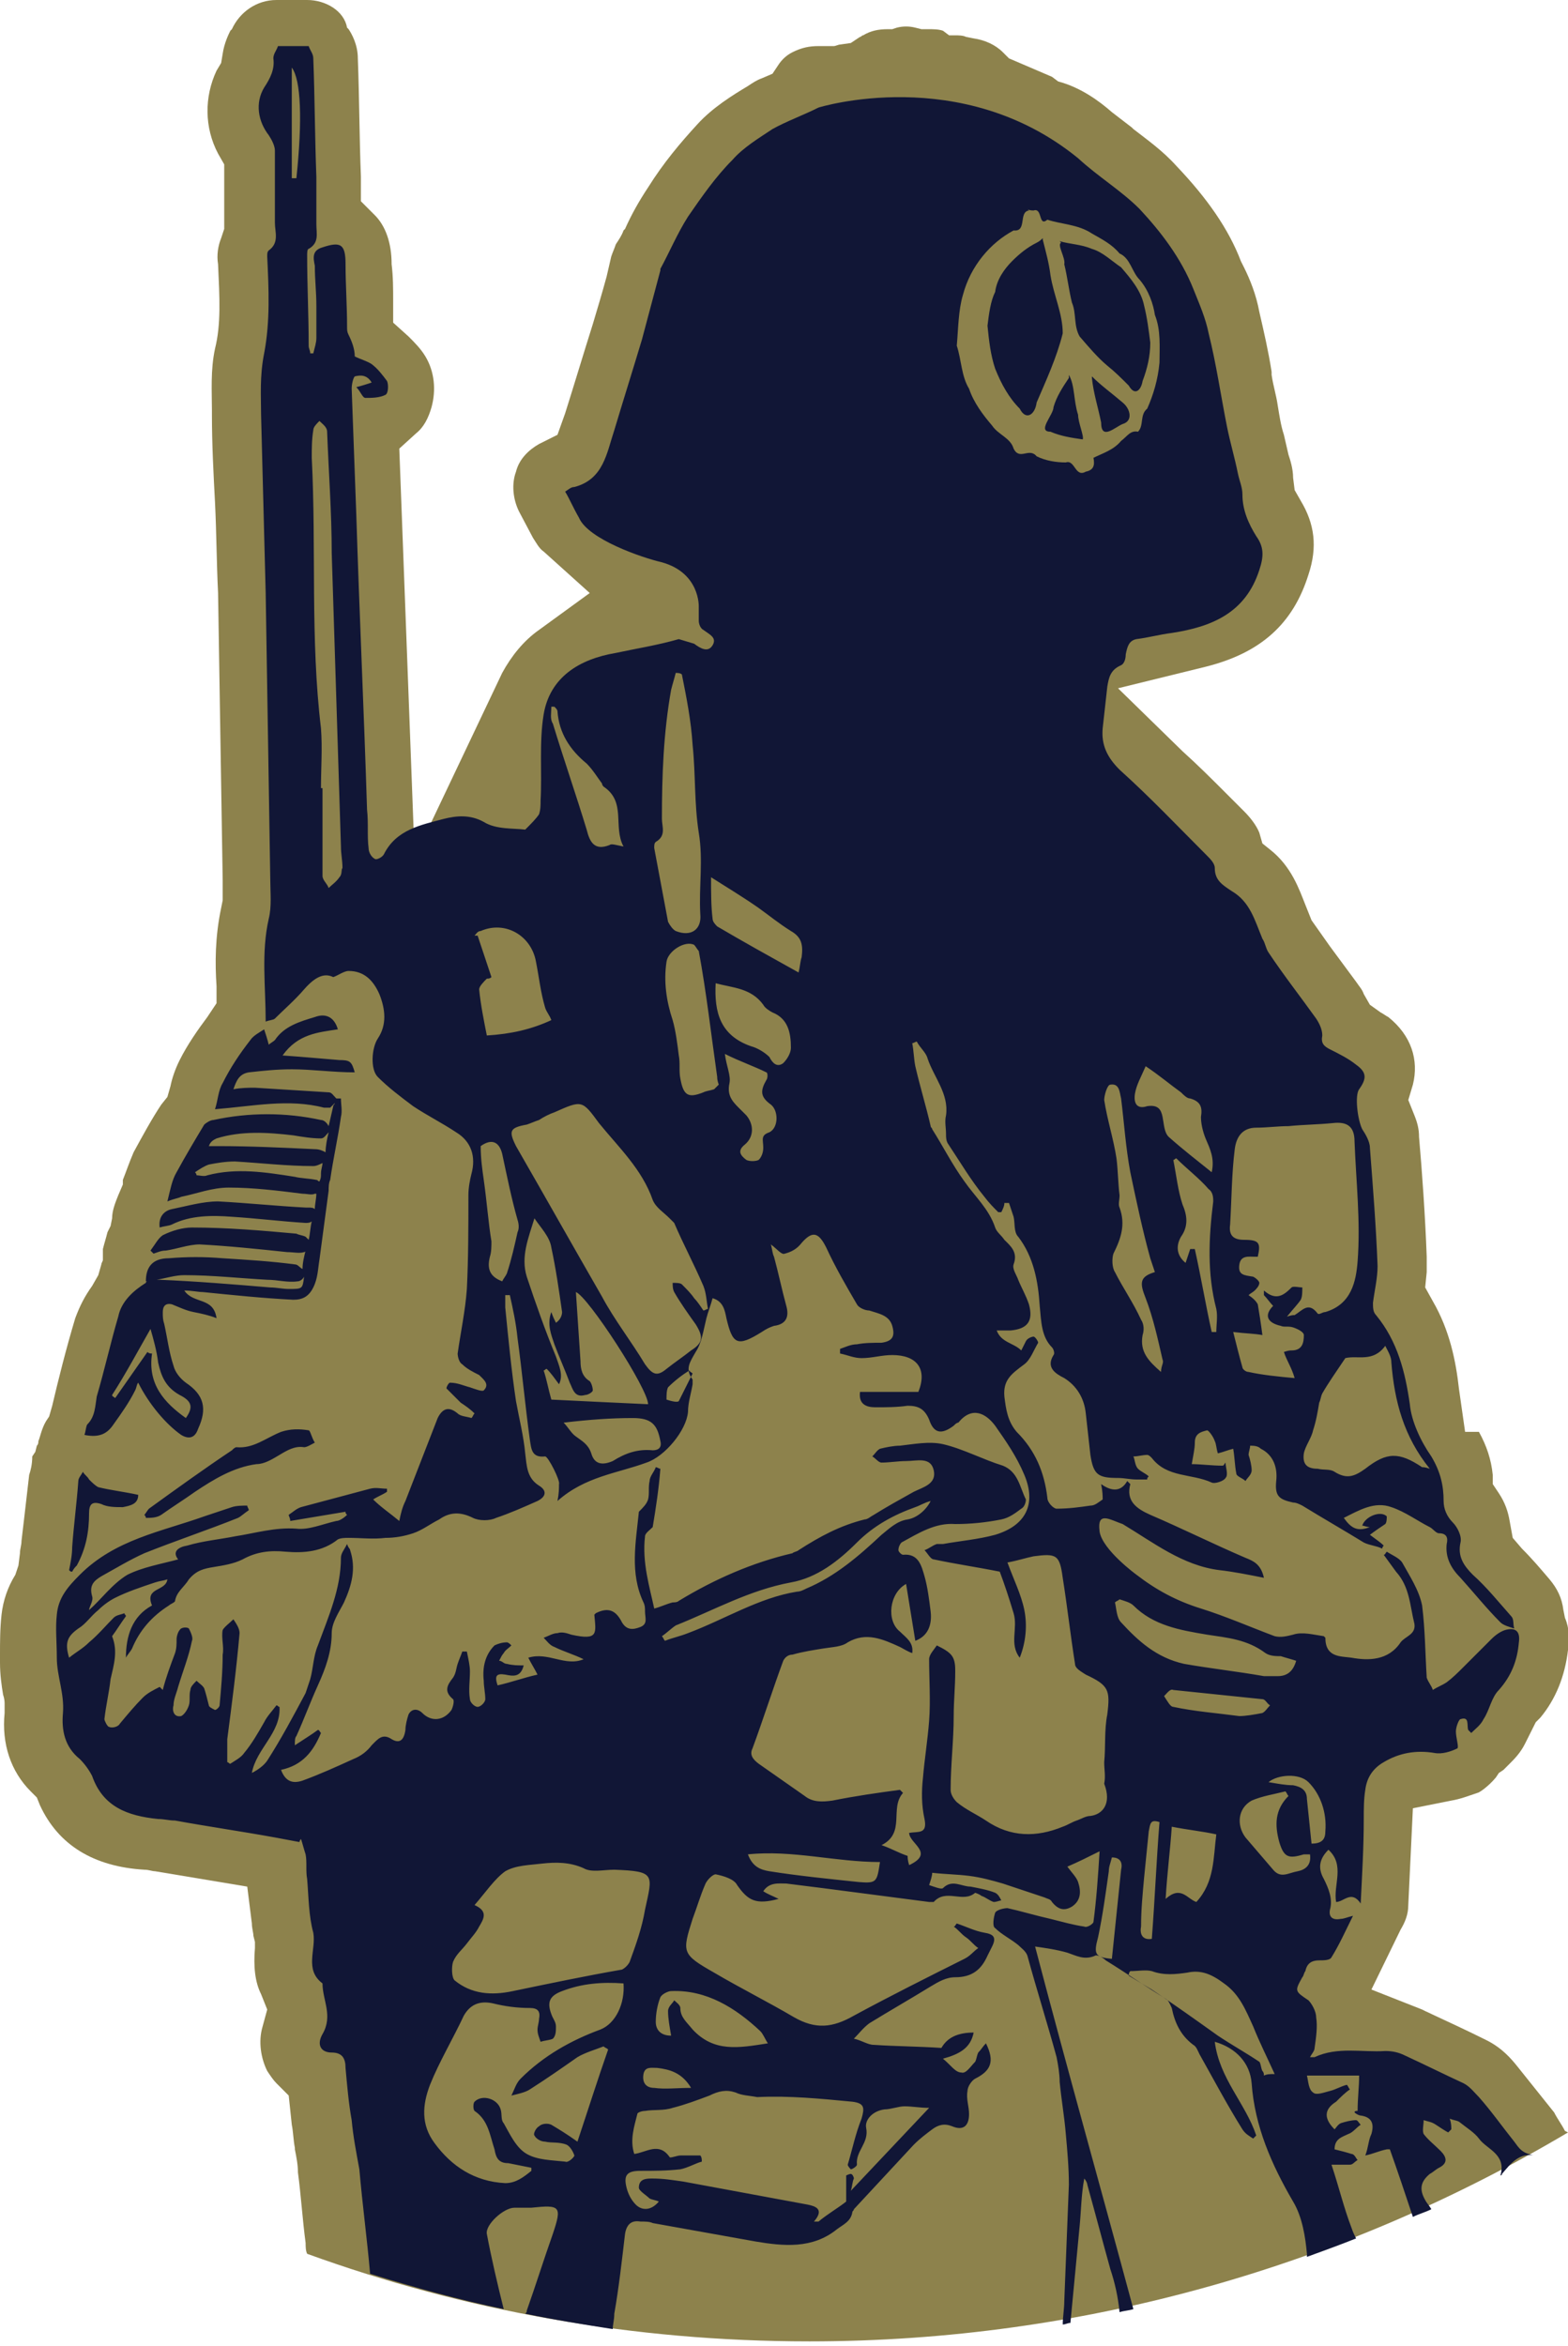 <svg version="1.1" id="图层_1" x="0px" y="0px" width="102.1px" height="152.7px" viewBox="0 0 102.1 152.7" enable-background="new 0 0 102.1 152.7" xml:space="preserve" xmlns="http://www.w3.org/2000/svg" xmlns:xlink="http://www.w3.org/1999/xlink" xmlns:xml="http://www.w3.org/XML/1998/namespace">
  <g>
    <path fill="#8D824C" d="M101.9,138.7c-0.2-0.4-0.5-0.8-0.7-1.2c-0.8-1-1.6-2-2.4-3c-0.4-0.5-1-1.2-2-1.7c-1.2-0.6-2.5-1.2-4-1.9
		l-0.2-0.1l-3.3-1.3l1.9-3.9c0.3-0.5,0.5-1,0.5-1.6l0.3-6.3l2.5-0.5c0.6-0.1,1.1-0.3,1.7-0.5c0.1,0,0.7-0.4,1.2-1l0.2-0.3l0.3-0.2
		c0.1-0.1,0.2-0.2,0.3-0.3l0.1-0.1c0.3-0.3,0.7-0.7,1-1.3c0.2-0.4,0.4-0.8,0.5-1l0.2-0.4l0.3-0.3c1-1.2,1.6-2.7,1.8-4.4
		c0.1-0.7,0.1-1.4-0.2-2.1l-0.1-0.5c-0.1-0.8-0.4-1.4-0.9-2c-0.6-0.7-1.1-1.3-1.8-2l-0.6-0.7L98.3,99c-0.1-0.6-0.3-1.2-0.7-1.8
		l-0.4-0.6V96c-0.1-1-0.4-1.9-0.9-2.8h-0.9L95,90.4c-0.2-1.8-0.6-3.8-1.7-5.7l-0.5-0.9l0.1-1c0-0.4,0-0.7,0-1
		c-0.1-2.7-0.3-5.5-0.5-7.8c0-0.5-0.1-0.9-0.3-1.4l-0.4-1l0.3-1c0.4-1.6-0.1-3.2-1.6-4.4c-0.2-0.1-0.3-0.2-0.5-0.3l-0.7-0.5
		l-0.4-0.7c-0.1-0.3-0.3-0.5-0.5-0.8c-0.6-0.8-1.1-1.5-1.7-2.3l-1.2-1.7l-0.4-1c-0.4-1-0.9-2.5-2.3-3.6l-0.5-0.4L82,54.2
		c-0.2-0.5-0.6-1-1-1.4l-1.2-1.2c-0.9-0.9-1.8-1.8-2.8-2.7l-4.2-4.1l5.7-1.4c3.6-0.9,5.7-2.8,6.7-6c0.6-1.8,0.4-3.3-0.5-4.8
		l-0.4-0.7l-0.1-0.8c0-0.6-0.2-1.2-0.3-1.5l-0.3-1.3c-0.2-0.6-0.3-1.3-0.4-1.9c-0.1-0.7-0.3-1.3-0.4-2v-0.2
		c-0.2-1.3-0.5-2.6-0.8-3.9c-0.2-1.1-0.6-2.1-1-2.9L80.8,17c-0.8-2.1-2.2-4.1-4.2-6.2c-0.9-1-1.9-1.7-2.8-2.4l-0.1-0.1
		c-0.4-0.3-0.9-0.7-1.3-1c-0.8-0.7-2-1.6-3.5-2L68.5,5l-2.8-1.2l-0.4-0.4c-0.5-0.5-1.2-0.8-1.9-0.9l-0.5-0.1
		c-0.2-0.1-0.5-0.1-0.7-0.1h-0.4L61.4,2c-0.3-0.1-0.6-0.1-1-0.1H60l-0.4-0.1c-0.4-0.1-0.8-0.1-1.2,0l-0.3,0.1h-0.3
		c-0.6,0-1.1,0.1-1.6,0.4c-0.1,0-0.1,0.1-0.2,0.1l-0.6,0.4l-0.7,0.1c-0.1,0-0.3,0.1-0.4,0.1h-0.5h-0.5c-0.6,0-1.1,0.1-1.7,0.4
		c-0.4,0.2-0.7,0.5-0.9,0.8l-0.4,0.6l-0.7,0.3c-0.3,0.1-0.6,0.3-0.9,0.5c-1,0.6-2.3,1.4-3.3,2.5c-1.1,1.2-2.2,2.5-3.2,4.1
		c-0.6,0.9-1.1,1.8-1.5,2.7L40.6,15c-0.1,0.3-0.3,0.6-0.5,0.9c-0.1,0.3-0.2,0.5-0.3,0.8L39.5,18c-0.3,1.1-0.6,2.1-0.9,3.1
		C38,23,37.4,25,36.8,26.9l-0.5,1.4l-1.2,0.6c-0.7,0.4-1.3,1-1.5,1.8c-0.3,0.8-0.2,1.8,0.2,2.6l0.9,1.7c0.2,0.3,0.4,0.7,0.7,0.9
		l3,2.7L35.1,41c-1,0.7-1.8,1.7-2.4,2.8l-5.7,12l-1-26.6l1.1-1c0.5-0.4,0.8-1,1-1.7c0.3-1.1,0.2-2.3-0.4-3.3
		c-0.3-0.5-0.7-0.9-1.1-1.3l-1-0.9v-1.4c0-0.8,0-1.6-0.1-2.4c0-1.4-0.4-2.5-1.1-3.2l-0.9-0.9v-1.6c-0.1-2.5-0.1-5.1-0.2-7.7
		c0-0.9-0.4-1.6-0.6-1.9l-0.1-0.1C22.4,0.7,21.2,0,20,0h-2c-1.3,0-2.4,0.8-2.9,1.9L15,2c-0.1,0.2-0.4,0.8-0.5,1.5l-0.1,0.6l-0.3,0.5
		c-0.8,1.7-0.8,3.7,0.1,5.4l0.4,0.7v0.8c0,0.5,0,1.1,0,1.6v1.8l-0.2,0.6c-0.2,0.5-0.3,1.1-0.2,1.7c0.1,2.2,0.2,3.9-0.2,5.5
		c-0.3,1.4-0.2,2.8-0.2,4V27c0,1.9,0.1,3.8,0.2,5.7c0.1,2,0.1,3.9,0.2,5.9c0.1,6.2,0.2,12.5,0.3,18.7v0.5c0,0.3,0,0.5,0,0.8
		l-0.1,0.5C14,61,14,62.7,14.1,64.2v1.1l-0.6,0.9C12.9,67,12.2,68,11.7,69c-0.3,0.6-0.5,1.2-0.6,1.7l-0.2,0.7l-0.4,0.5
		c-0.6,0.9-1.2,2-1.8,3.1c-0.3,0.7-0.5,1.3-0.7,1.8c0,0.1,0,0.2,0,0.3l-0.3,0.7c-0.2,0.5-0.4,1-0.4,1.5l-0.1,0.5L7,80.2
		c-0.1,0.4-0.2,0.7-0.3,1.1v0.4V82c0,0.1-0.1,0.2-0.1,0.3L6.4,83L6,83.7c-0.5,0.7-0.8,1.3-1.1,2.1c-0.6,2-1.1,4-1.5,5.7l-0.2,0.7
		L3,92.5c-0.3,0.5-0.4,1.1-0.5,1.3c0,0.1,0,0.2-0.1,0.3l-0.1,0.4l-0.2,0.3c0,0.5-0.1,0.9-0.2,1.2c-0.1,0.9-0.2,1.7-0.3,2.6l-0.2,1.7
		c0,0.3-0.1,0.5-0.1,0.8l-0.1,0.8L1,102.5c-0.5,0.8-0.8,1.7-0.9,2.6S0,106.9,0,107.7v0.5c0,0.8,0.1,1.5,0.2,2.1
		c0.1,0.3,0.1,0.5,0.1,0.6v0.3v0.3c-0.2,2,0.4,3.8,1.7,5.1l0.4,0.4l0.2,0.5c1.2,2.6,3.5,4,6.8,4.2c0.3,0,0.5,0.1,0.7,0.1l6,1
		l0.3,2.4c0,0.3,0.1,0.6,0.1,0.8l0.1,0.4v0.4c-0.1,1.2,0,2.2,0.4,3l0.4,1l-0.3,1.1c-0.3,1-0.1,2.1,0.3,2.9c0.2,0.3,0.4,0.6,0.6,0.8
		l0.8,0.8l0.2,1.9c0.1,0.5,0.1,1,0.2,1.5v0.1c0.1,0.5,0.2,1,0.2,1.5c0.2,1.5,0.3,3.1,0.5,4.6c0,0.2,0,0.5,0.1,0.7
		c10.2,3.7,21.2,5.7,32.7,5.7c18,0,34.9-5,49.4-13.6l0,0L101.9,138.7z" class="color c1"/>
  </g>
  <path fill="#111636" d="M98.6,139.4c-0.8-1-1.5-2-2.3-2.9c-0.3-0.3-0.6-0.7-1-0.9c-1.3-0.6-2.5-1.2-3.8-1.8
	c-0.4-0.2-0.8-0.3-1.3-0.3c-1.5,0.1-3.1-0.3-4.6,0.4c-0.1,0-0.2,0-0.3,0c0.1-0.2,0.3-0.4,0.3-0.6c0.1-0.7,0.2-1.4,0.1-2
	c0-0.4-0.3-0.9-0.5-1.1c-0.9-0.6-0.9-0.6-0.4-1.5c0.1-0.1,0.1-0.3,0.2-0.4c0.1-0.5,0.4-0.7,0.9-0.7c0.3,0,0.7,0,0.8-0.2
	c0.5-0.8,0.9-1.7,1.4-2.7c-0.4,0.1-0.6,0.2-0.8,0.2c-0.5,0.1-0.8-0.1-0.7-0.6c0.2-0.7-0.1-1.4-0.4-2c-0.4-0.7-0.3-1.3,0.3-1.9
	c1.1,1,0.3,2.3,0.5,3.4c0.5,0,1-0.8,1.6,0.1c0.1-2,0.2-3.7,0.2-5.5c0-0.6,0-1.3,0.1-1.9c0.1-0.8,0.5-1.4,1.2-1.8
	c1-0.6,2.1-0.8,3.3-0.6c0.5,0.1,1.1-0.1,1.5-0.3c0.1-0.1-0.1-0.7-0.1-1.1c0-0.3,0.2-0.8,0.3-0.8c0.6-0.2,0.4,0.4,0.5,0.7
	c0,0,0.1,0.1,0.2,0.2c0.3-0.3,0.6-0.5,0.8-0.9c0.4-0.6,0.5-1.4,1-1.9c0.8-0.9,1.2-1.9,1.3-3.1c0.1-0.7-0.2-1-0.9-0.8
	c-0.3,0.1-0.6,0.3-0.9,0.6c-0.6,0.6-1.2,1.2-1.8,1.8c-0.4,0.4-0.7,0.7-1.1,1c-0.3,0.2-0.6,0.3-0.9,0.5c-0.1-0.3-0.3-0.5-0.4-0.8
	c-0.1-1.6-0.1-3.1-0.3-4.7c-0.2-1-0.8-1.9-1.3-2.8c-0.2-0.3-0.7-0.5-1-0.7c-0.1,0.1-0.1,0.2-0.2,0.2c0.3,0.4,0.5,0.7,0.8,1.1
	c0.9,1,0.9,2.2,1.2,3.4c0.1,0.7-0.6,0.8-0.9,1.2c-0.8,1.2-2.1,1.2-3.2,1c-0.7-0.1-1.7,0-1.7-1.3l-0.1-0.1c-0.7-0.1-1.4-0.3-2-0.1
	c-0.4,0.1-0.8,0.2-1.2,0.1c-1.6-0.6-3.2-1.3-4.8-1.8c-1.6-0.5-2.9-1.2-4.2-2.2c0,0-2.2-1.6-2.4-2.8c-0.1-0.8,0.1-1,0.7-0.8
	c0.3,0.1,0.5,0.2,0.8,0.3c2,1.2,3.9,2.7,6.3,3c0.9,0.1,1.9,0.3,2.9,0.5c-0.2-0.9-0.7-1.1-1.2-1.3c-2.1-0.9-4.1-1.9-6.2-2.8
	c-0.9-0.4-1.6-0.9-1.3-2c0,0-0.1-0.1-0.2-0.2c-0.4,0.7-1,0.7-1.7,0.2c0.1,0.5,0.1,0.8,0.1,1C71.5,97.8,71.3,98,71,98
	c-0.7,0.1-1.4,0.2-2.2,0.2c-0.2,0-0.6-0.4-0.6-0.7c-0.2-1.7-0.8-3.1-2-4.3c-0.6-0.7-0.7-1.5-0.8-2.3c-0.1-1.1,0.5-1.5,1.3-2.1
	c0.4-0.3,0.6-0.9,0.9-1.4c0-0.1-0.2-0.4-0.3-0.4c-0.1,0-0.4,0.1-0.5,0.3c-0.1,0.2-0.2,0.4-0.3,0.6c-0.5-0.5-1.3-0.5-1.6-1.3
	c0.4,0,0.6,0,0.9,0c1.1-0.1,1.5-0.6,1.2-1.7c-0.2-0.6-0.5-1.1-0.7-1.6c-0.1-0.3-0.4-0.7-0.3-1c0.3-0.8-0.2-1.2-0.6-1.6
	c-0.2-0.3-0.5-0.5-0.6-0.8c-0.4-1.2-1.3-2-2-3c-0.8-1.1-1.4-2.3-2.1-3.4c0-0.1-0.1-0.1-0.1-0.2c-0.3-1.3-0.7-2.6-1-3.9
	c-0.1-0.5-0.1-1-0.2-1.5c0.1,0,0.2-0.1,0.3-0.1c0.2,0.4,0.6,0.7,0.7,1.1c0.4,1.2,1.4,2.3,1.2,3.7c-0.1,0.4,0,0.8,0,1.2
	c0,0.2,0,0.4,0.1,0.6c0.8,1.2,1.5,2.4,2.4,3.5c0.3,0.4,0.6,0.7,0.9,1c0,0,0.1,0,0.2,0c0.1-0.2,0.2-0.4,0.2-0.6c0.1,0,0.2,0,0.3,0
	c0.1,0.3,0.2,0.6,0.3,0.9c0.1,0.4,0,1,0.3,1.3c1,1.3,1.3,2.9,1.4,4.5c0.1,1,0.1,2,0.8,2.7c0.1,0.1,0.2,0.4,0.1,0.5
	c-0.5,0.8,0.1,1.2,0.7,1.5c0.8,0.5,1.3,1.3,1.4,2.3c0.1,0.9,0.2,1.8,0.3,2.7c0.2,1.3,0.5,1.5,1.8,1.5c0.4,0,0.8,0.1,1.2,0.1
	c0.2,0,0.5,0,0.7,0c0-0.1,0-0.1,0.1-0.2c-0.2-0.2-0.5-0.3-0.7-0.5s-0.2-0.6-0.3-0.8c0.3,0,0.6-0.1,0.9-0.1c0.1,0,0.2,0.1,0.3,0.2
	c1,1.3,2.6,1,3.9,1.6c0.2,0.1,0.8-0.1,0.9-0.3c0.2-0.2,0-0.7,0-1c-0.1,0.1-0.1,0.2-0.2,0.2c-0.7,0-1.4-0.1-2-0.1
	c0.1-0.6,0.2-1,0.2-1.4c0-0.6,0.4-0.7,0.8-0.8c0.1,0,0.4,0.4,0.5,0.7c0.1,0.2,0.1,0.5,0.2,0.8c0.4-0.1,0.6-0.2,1-0.3
	c0.1,0.6,0.1,1.1,0.2,1.6c0,0.2,0.4,0.3,0.6,0.5c0.1-0.2,0.4-0.4,0.4-0.7c0-0.3-0.1-0.7-0.2-1c0-0.2,0.1-0.4,0.1-0.6
	c0.2,0,0.5,0,0.7,0.2c0.8,0.4,1.1,1.2,1,2.1c-0.1,1,0.2,1.2,1.1,1.4c0.2,0,0.4,0.1,0.6,0.2c1.3,0.8,2.7,1.6,4,2.4
	c0.4,0.2,0.8,0.2,1.2,0.4c0-0.1,0.1-0.2,0.1-0.2c-0.2-0.2-0.5-0.4-0.9-0.7c0.4-0.3,0.7-0.5,1-0.7c0.1-0.1,0.1-0.4,0.1-0.5
	c-0.4-0.4-1.4,0-1.6,0.6c0.1,0,0.3,0.1,0.5,0.1c-0.8,0.3-1.2,0.1-1.7-0.6c1-0.5,2-1.1,3.1-0.7c0.9,0.3,1.7,0.9,2.5,1.3
	c0.2,0.1,0.4,0.4,0.6,0.4c0.5,0,0.6,0.3,0.5,0.7c-0.1,0.9,0.3,1.6,0.9,2.2c0.9,1,1.7,2,2.6,2.9c0.2,0.2,0.6,0.3,0.9,0.4
	c-0.1-0.3,0-0.6-0.2-0.8c-0.8-0.9-1.6-1.9-2.5-2.7c-0.6-0.6-1-1.2-0.8-2.1c0.1-0.4-0.2-1-0.5-1.3c-0.4-0.4-0.6-0.9-0.6-1.4
	c0-1-0.2-1.9-0.8-2.9c-0.7-1-1.3-2.3-1.4-3.4c-0.3-2.1-0.8-4.1-2.2-5.8c-0.2-0.2-0.2-0.5-0.2-0.8c0.1-0.8,0.3-1.6,0.3-2.4
	c-0.1-2.6-0.3-5.1-0.5-7.7c0-0.4-0.3-0.9-0.5-1.2c-0.3-0.6-0.5-2.2-0.2-2.6c0.5-0.7,0.5-1.1-0.2-1.6c-0.5-0.4-1.1-0.7-1.7-1
	c-0.4-0.2-0.6-0.4-0.5-0.9c0-0.4-0.2-0.8-0.4-1.1c-1-1.4-2.1-2.8-3.1-4.3c-0.2-0.3-0.2-0.6-0.4-0.9c-0.5-1.2-0.8-2.4-2-3.1
	c-0.6-0.4-1.1-0.7-1.1-1.5c0-0.3-0.3-0.6-0.5-0.8c-1.9-1.9-3.7-3.8-5.7-5.6c-0.8-0.8-1.2-1.6-1.1-2.7c0.1-0.9,0.2-1.8,0.3-2.7
	c0.1-0.6,0.2-1.1,0.9-1.4c0.2-0.1,0.3-0.4,0.3-0.7c0.1-0.5,0.2-0.9,0.7-1c0.8-0.1,1.5-0.3,2.3-0.4c2.6-0.4,4.8-1.3,5.7-4.1
	c0.3-0.9,0.3-1.5-0.2-2.2c-0.5-0.8-0.9-1.7-0.9-2.7c0-0.5-0.2-0.9-0.3-1.4c-0.2-1-0.5-2-0.7-3c-0.4-2-0.7-4.1-1.2-6.1
	c-0.2-1-0.6-1.9-1-2.9c-0.8-2-2.1-3.7-3.5-5.2c-1.2-1.2-2.7-2.1-4-3.3C62.6,4.1,53.3,7,53.3,7c-1,0.5-2.1,0.9-3,1.4
	c-0.9,0.6-1.9,1.2-2.6,2c-1.1,1.1-2,2.4-2.9,3.7c-0.7,1.1-1.2,2.3-1.8,3.4v0.1c-0.4,1.5-0.8,3-1.2,4.5c-0.6,2-1.2,3.9-1.8,5.9
	c-0.5,1.5-0.7,3.2-2.6,3.7c-0.2,0-0.3,0.1-0.6,0.3c0.3,0.5,0.5,1,0.9,1.7c0.6,1.4,4.1,2.6,5.4,2.9c2.5,0.7,2.4,2.9,2.4,2.9
	c0,0.3,0,0.6,0,0.9c0,0.2,0.1,0.5,0.3,0.6c0.4,0.3,0.9,0.5,0.6,1c-0.3,0.5-0.8,0.2-1.2-0.1l-1-0.3c-1.4,0.4-2.7,0.6-4.1,0.9
	c-2.4,0.4-4.3,1.6-4.7,4c-0.3,1.8-0.1,3.8-0.2,5.6c0,0.3,0,0.6-0.1,0.9c-0.2,0.3-0.5,0.6-0.9,1c-0.8-0.1-1.9,0-2.7-0.5
	c-0.9-0.5-1.8-0.4-2.6-0.2c-1.5,0.4-3.1,0.7-3.9,2.3c-0.1,0.2-0.5,0.4-0.6,0.3c-0.2-0.1-0.4-0.4-0.4-0.7c-0.1-0.8,0-1.6-0.1-2.5
	c-0.2-6.4-0.5-12.8-0.7-19.2c-0.1-2.7-0.2-5.5-0.3-8.2c0-0.3,0.1-0.7,0.2-0.8c0.4-0.1,0.8-0.1,1.1,0.4c-0.3,0.1-0.6,0.2-1,0.3
	c0.3,0.3,0.4,0.7,0.6,0.7c0.4,0,0.9,0,1.3-0.2c0.2-0.1,0.2-0.7,0.1-0.9c-0.3-0.4-0.6-0.8-1-1.1c-0.3-0.2-0.7-0.3-1.1-0.5
	c0-0.5-0.2-1-0.4-1.4c-0.1-0.2-0.1-0.3-0.1-0.5c0-1.4-0.1-2.8-0.1-4.1s-0.3-1.5-1.5-1.1c-0.7,0.2-0.6,0.7-0.5,1.2
	c0,0.9,0.1,1.7,0.1,2.6c0,0.7,0,1.4,0,2.1c0,0.3-0.1,0.6-0.2,1c-0.1,0-0.2,0-0.2,0c0-0.2-0.1-0.3-0.1-0.5c0-2-0.1-3.9-0.1-5.9
	c0-0.1,0-0.4,0.1-0.4c0.7-0.4,0.5-1,0.5-1.6c0-1,0-2.1,0-3.1c-0.1-2.6-0.1-5.1-0.2-7.7c0-0.3-0.2-0.5-0.3-0.8c-0.7,0-1.3,0-2,0
	c-0.1,0.3-0.3,0.5-0.3,0.8c0.1,0.7-0.2,1.3-0.6,1.9c-0.6,1-0.4,2.2,0.3,3.1c0.2,0.3,0.4,0.7,0.4,1c0,1.6,0,3.1,0,4.7
	c0,0.6,0.3,1.3-0.4,1.8c-0.1,0.1-0.1,0.2-0.1,0.4c0.1,2.1,0.2,4.2-0.2,6.3c-0.3,1.5-0.2,2.8-0.2,4c0.1,3.9,0.2,7.7,0.3,11.6
	c0.1,6.2,0.2,12.5,0.3,18.7c0,0.8,0.1,1.7-0.1,2.5c-0.5,2.2-0.2,4.4-0.2,6.7c0.2-0.1,0.5-0.1,0.6-0.2c0.6-0.6,1.3-1.2,1.9-1.9
	c0.7-0.8,1.3-1.1,1.9-0.8c0.3-0.1,0.7-0.4,1-0.4c1,0,1.6,0.6,2,1.5c0.4,1,0.5,2-0.1,2.9c-0.4,0.6-0.5,2,0,2.5
	c0.7,0.7,1.5,1.3,2.3,1.9c0.9,0.6,1.9,1.1,2.8,1.7c1,0.6,1.3,1.6,1,2.7c-0.1,0.4-0.2,0.9-0.2,1.4c0,2,0,4.1-0.1,6.1
	c-0.1,1.4-0.4,2.8-0.6,4.2c0,0.2,0.1,0.6,0.3,0.7c0.3,0.3,0.7,0.5,1.1,0.7c0.3,0.3,0.7,0.6,0.3,1c-0.1,0.1-0.6-0.1-0.9-0.2
	c-0.4-0.1-0.8-0.3-1.3-0.3c-0.1,0-0.3,0.4-0.2,0.4c0.3,0.3,0.6,0.6,0.9,0.9c0.3,0.2,0.6,0.4,0.9,0.7c-0.1,0.1-0.1,0.2-0.2,0.3
	c-0.3-0.1-0.7-0.1-0.9-0.3c-0.6-0.5-1-0.3-1.3,0.3c-0.7,1.8-1.4,3.6-2.1,5.4c-0.2,0.4-0.3,0.8-0.4,1.3c-0.6-0.5-1.2-0.9-1.7-1.4
	c0.3-0.2,0.6-0.3,0.9-0.5c0-0.1,0-0.2,0-0.2c-0.4,0-0.7-0.1-1.1,0c-1.5,0.4-3,0.8-4.5,1.2c-0.3,0.1-0.5,0.3-0.8,0.5
	c0,0.1,0.1,0.2,0.1,0.4c1.2-0.2,2.4-0.4,3.6-0.6c0,0.1,0,0.1,0.1,0.2c-0.2,0.2-0.5,0.4-0.7,0.4c-0.9,0.2-1.8,0.6-2.6,0.5
	c-1.4-0.1-2.7,0.3-4,0.5c-1,0.2-2.1,0.3-3.1,0.6c-0.6,0.1-1,0.4-0.6,0.9c-1.1,0.3-2.3,0.5-3.3,1c-1,0.6-1.7,1.6-2.5,2.3
	c0-0.2,0.3-0.6,0.2-0.9c-0.2-0.7,0.1-1,0.6-1.3c0.9-0.5,1.9-1.1,2.8-1.5c2-0.8,4.1-1.5,6.1-2.3c0.2-0.1,0.4-0.3,0.7-0.5
	c0-0.1-0.1-0.2-0.1-0.3c-0.3,0-0.7,0-1,0.1c-0.6,0.2-1.2,0.4-1.8,0.6c-2.8,1-5.8,1.5-8.1,3.8c-0.8,0.8-1.4,1.5-1.5,2.6
	c-0.1,0.9,0,1.8,0,2.8c0,1.2,0.5,2.3,0.4,3.6c-0.1,1.1,0.1,2.2,1.1,3c0.3,0.3,0.6,0.7,0.8,1.1c0.7,2,2.3,2.6,4.3,2.8
	c0.4,0,0.7,0.1,1.1,0.1c2.2,0.4,4.3,0.7,6.5,1.1c0.5,0.1,1.1,0.2,1.6,0.3c0-0.1,0.1-0.2,0.1-0.2c0.1,0.3,0.2,0.7,0.3,1
	c0.1,0.5,0,1.1,0.1,1.6c0.1,1.2,0.1,2.4,0.4,3.5c0.2,1.1-0.6,2.4,0.6,3.3c0,1.1,0.7,2.1,0,3.3c-0.4,0.7-0.1,1.2,0.6,1.2
	s0.9,0.4,0.9,1c0.1,1.1,0.2,2.3,0.4,3.4c0.1,1.1,0.3,2.1,0.5,3.2c0.2,2.3,0.5,4.5,0.7,6.8c2.9,0.9,5.8,1.7,8.7,2.3
	c-0.4-1.6-0.8-3.3-1.1-4.9c-0.1-0.6,1.1-1.7,1.8-1.7c0.4,0,0.7,0,1.1,0c1.9-0.2,2-0.1,1.4,1.7c-0.6,1.7-1.1,3.3-1.7,5
	c0,0.1,0,0.1-0.1,0.2c1.9,0.4,3.8,0.7,5.7,1c0-0.3,0.1-0.6,0.1-1c0.3-1.7,0.5-3.5,0.7-5.2c0.1-0.6,0.4-0.9,1-0.8
	c0.3,0,0.6,0,0.8,0.1c2.2,0.4,4.5,0.8,6.7,1.2c1.8,0.3,3.7,0.5,5.3-0.8c0.4-0.3,0.9-0.5,1-1.1c0-0.1,0.1-0.1,0.1-0.2
	c1.3-1.4,2.6-2.8,3.9-4.2c0.4-0.4,0.8-0.7,1.2-1s0.8-0.4,1.3-0.2c0.7,0.3,1.1,0,1.1-0.8c0-0.5-0.2-1-0.1-1.5c0-0.3,0.3-0.7,0.5-0.8
	c1-0.5,1.3-1.1,0.7-2.3c-0.2,0.2-0.3,0.4-0.5,0.6c-0.1,0.2-0.1,0.4-0.2,0.6c-0.3,0.3-0.6,0.8-0.9,0.7c-0.4,0-0.7-0.5-1.2-0.9
	c1.1-0.3,1.8-0.7,2-1.7c-1,0-1.7,0.3-2.1,1c-1.5-0.1-2.9-0.1-4.4-0.2c-0.4,0-0.8-0.3-1.3-0.4c0.3-0.3,0.6-0.7,1-1
	c1.3-0.8,2.7-1.6,4-2.4c0.5-0.3,1-0.6,1.6-0.6c1.1,0,1.7-0.5,2.1-1.4c0.1-0.2,0.2-0.4,0.3-0.6c0.3-0.6,0.1-0.8-0.5-0.9
	s-1.2-0.4-1.8-0.6c-0.1,0.1-0.1,0.2-0.2,0.2c0.3,0.2,0.5,0.5,0.8,0.7s0.5,0.5,0.8,0.7c-0.3,0.2-0.5,0.5-0.9,0.7
	c-2.4,1.2-4.8,2.4-7.2,3.7c-1.4,0.8-2.5,0.9-3.9,0.1c-1.7-1-3.5-1.9-5.2-2.9c-2.1-1.2-2.1-1.3-1.4-3.5c0.3-0.8,0.5-1.5,0.8-2.2
	c0.1-0.3,0.5-0.7,0.7-0.7c0.5,0.1,1.2,0.3,1.4,0.7c0.7,1,1.2,1.3,2.7,0.9c-0.4-0.2-0.7-0.3-1-0.5c0.4-0.6,1-0.5,1.5-0.5
	c1.6,0.2,3.2,0.4,4.7,0.6s3.1,0.4,4.6,0.6c0.1,0,0.3,0,0.3,0c0.8-0.9,1.9,0.1,2.7-0.6c0,0,0.3,0.1,0.4,0.2c0.3,0.1,0.5,0.3,0.8,0.4
	c0.2,0,0.4-0.1,0.5-0.1c-0.1-0.2-0.2-0.4-0.4-0.5c-0.5-0.2-1.1-0.3-1.6-0.4c-0.6,0-1.2-0.5-1.8,0.1c-0.1,0.1-0.6-0.1-0.9-0.2
	c0.1-0.3,0.2-0.6,0.2-0.8c0.9,0.1,1.6,0.1,2.4,0.2c0.8,0.1,1.5,0.3,2.2,0.5c0.9,0.3,1.8,0.6,2.7,0.9c0.2,0.1,0.4,0.1,0.5,0.3
	c0.4,0.5,0.8,0.6,1.3,0.3c0.6-0.4,0.6-1,0.4-1.6c-0.1-0.3-0.4-0.6-0.7-1c0.7-0.3,1.3-0.6,2.1-1c-0.1,1.6-0.2,3.1-0.4,4.6
	c0,0.1-0.4,0.4-0.6,0.3c-0.7-0.1-1.4-0.3-2.2-0.5c-0.9-0.2-1.9-0.5-2.8-0.7c-0.2,0-0.7,0.1-0.8,0.3c-0.1,0.3-0.2,0.9,0,1
	c0.4,0.4,1,0.7,1.5,1.1c0.2,0.2,0.5,0.4,0.6,0.7c0.6,2.2,1.3,4.4,1.9,6.6c0.1,0.5,0.2,1.1,0.2,1.6c0.1,1.1,0.3,2.2,0.4,3.4
	c0.1,1.1,0.2,2.2,0.2,3.3c-0.1,2.5-0.2,5.1-0.3,7.6c0,0.5-0.1,1-0.1,1.5c0.2,0,0.3-0.1,0.5-0.1c0.2-2.1,0.4-4.2,0.6-6.3
	c0.1-1,0.1-2,0.3-3.1c0.1,0.1,0.2,0.3,0.2,0.4c0.5,1.8,1,3.7,1.5,5.5c0.3,0.9,0.5,1.8,0.6,2.8c0.3-0.1,0.6-0.1,0.9-0.2
	c-2.1-7.8-4.3-15.6-6.4-23.6c0.7,0.1,1.4,0.2,2.1,0.4c0.6,0.2,1.1,0.5,1.8,0.2c0.1-0.1,0.5,0.1,0.7,0.3c1.3,0.8,2.6,1.7,3.9,2.5
	c0.2,0.1,0.3,0.4,0.4,0.6c0.2,1,0.6,1.8,1.4,2.4c0.2,0.1,0.3,0.4,0.4,0.6c0.9,1.6,1.8,3.3,2.8,4.9c0.2,0.3,0.4,0.4,0.7,0.6
	c0.1-0.1,0.1-0.1,0.2-0.2c-0.7-2.1-2.4-3.7-2.7-6.1c1.4,0.4,2.3,1.4,2.4,2.7c0.2,2.8,1.3,5.3,2.7,7.7c0.6,1,0.8,2.3,0.9,3.4
	c0,0.1,0,0.2,0,0.2c1.1-0.4,2.2-0.8,3.2-1.2c-0.1-0.2-0.2-0.4-0.3-0.7c-0.5-1.3-0.8-2.6-1.3-4.1c0.5,0,0.9,0,1.2,0
	c0.2,0,0.3-0.2,0.5-0.3c-0.1-0.1-0.2-0.4-0.4-0.4c-0.3-0.1-0.7-0.2-1.1-0.3c0-0.7,0.5-0.8,0.9-1c0.3-0.1,0.5-0.4,0.8-0.6
	c-0.1-0.1-0.2-0.3-0.3-0.3c-0.3,0-0.7,0.1-1,0.2c-0.2,0.1-0.3,0.3-0.4,0.4c-0.7-0.7-0.7-1.3,0.1-1.8c0.3-0.3,0.6-0.6,0.9-0.8
	c-0.1-0.1-0.1-0.2-0.2-0.3c-0.4,0.1-0.7,0.3-1.1,0.4c-0.4,0.1-0.9,0.3-1.1,0.1c-0.3-0.2-0.3-0.7-0.4-1.1c1.2,0,2.2,0,3.4,0
	c0,0.7-0.1,1.5-0.1,2.3c-0.1,0-0.2,0-0.2,0.1c0.1,0.1,0.3,0.2,0.4,0.2c0.7,0.1,0.9,0.5,0.7,1.2c-0.2,0.4-0.2,0.9-0.4,1.4
	c0.5-0.1,0.9-0.3,1.4-0.4c0,0,0.1,0,0.2,0c0.5,1.4,1,2.9,1.5,4.4c0.4-0.2,0.8-0.3,1.2-0.5c-0.1-0.2-0.3-0.4-0.4-0.6
	c-0.4-0.7-0.3-1.2,0.3-1.7c0.2-0.1,0.4-0.3,0.6-0.4c0.6-0.3,0.5-0.7,0.1-1.1c-0.4-0.4-0.8-0.7-1.1-1.1c-0.1-0.2,0-0.6,0-0.9
	c0.3,0.1,0.5,0.1,0.8,0.3s0.6,0.4,0.8,0.5c0.1-0.1,0.1-0.1,0.2-0.2c0-0.2,0-0.4-0.1-0.7c0.2,0.1,0.4,0.1,0.6,0.2
	c0.5,0.4,1,0.7,1.3,1.1c0.5,0.7,1.8,1,1.4,2.4c0,0,0.1,0,0.1-0.1c0.6-0.7,1.1-1.4,2.2-1.2l0,0C99.1,140.2,98.9,139.8,98.6,139.4z
	 M90.2,87.6c0.2,0.4,0.4,0.7,0.4,1.1c0.2,2.5,0.8,4.8,2.5,6.9c-0.3-0.1-0.4-0.1-0.5-0.1c-1.5-1-2.3-1-3.7,0.1
	c-0.7,0.5-1.2,0.7-2,0.2c-0.3-0.2-0.7-0.1-1.1-0.2c-0.7,0-1-0.3-0.9-1c0.1-0.5,0.5-1,0.6-1.5c0.2-0.6,0.3-1.2,0.4-1.8
	c0.1-0.2,0.1-0.4,0.2-0.6c0.4-0.7,0.9-1.4,1.5-2.3C88.4,88.2,89.4,88.7,90.2,87.6z M80.4,74.8c0.1-0.8,0.5-1.4,1.4-1.4
	c0.7,0,1.4-0.1,2.1-0.1c1-0.1,1.9-0.1,2.9-0.2c0.9-0.1,1.4,0.2,1.4,1.2c0.1,2.6,0.4,5.2,0.2,7.8c-0.1,1.3-0.4,2.8-2.1,3.3
	c-0.2,0-0.4,0.2-0.5,0.1c-0.6-0.8-1-0.2-1.5,0.1c-0.1,0-0.2,0-0.5,0.1c0.4-0.5,0.7-0.8,0.9-1.1c0.1-0.2,0.1-0.5,0.1-0.8
	c-0.2,0-0.6-0.1-0.7,0c-0.5,0.5-1,0.9-1.8,0.2c0,0.1,0,0.2,0,0.3c0.2,0.2,0.4,0.5,0.6,0.7c-0.6,0.6-0.4,1.1,0.5,1.3
	c0.2,0.1,0.5,0,0.8,0.1s0.7,0.3,0.7,0.5c0,0.5-0.1,1-0.8,1c-0.1,0-0.2,0-0.5,0.1c0.2,0.6,0.5,1,0.7,1.7c-1.1-0.1-2.1-0.2-3-0.4
	c-0.2,0-0.4-0.2-0.4-0.3c-0.2-0.7-0.4-1.5-0.6-2.3c0.8,0.1,1.4,0.1,1.9,0.2c-0.1-0.8-0.2-1.4-0.3-2c-0.1-0.2-0.3-0.4-0.6-0.6
	c0.1-0.1,0.3-0.2,0.4-0.3c0.1-0.1,0.3-0.3,0.3-0.5c0-0.1-0.2-0.3-0.4-0.4c-0.6-0.1-1-0.1-0.9-0.8c0.1-0.6,0.6-0.5,1-0.5
	c0.1,0,0.1,0,0.2,0c0.2-0.9,0.1-1.1-0.9-1.1c-0.7,0-1-0.3-0.9-1C80.2,78,80.2,76.4,80.4,74.8z M79.2,85.2c0.1,0.5,0,1,0,1.5
	c-0.1,0-0.2,0-0.3,0c-0.4-1.8-0.7-3.6-1.1-5.4c-0.1,0-0.2,0-0.3,0c-0.1,0.3-0.2,0.6-0.3,0.9c-0.5-0.4-0.7-1-0.3-1.7
	c0.5-0.7,0.4-1.4,0.1-2.1c-0.3-0.9-0.4-1.9-0.6-2.9c0.1,0,0.1-0.1,0.2-0.1c0.7,0.7,1.5,1.3,2.1,2C79,77.6,79,78,79,78.2
	C78.7,80.6,78.6,82.9,79.2,85.2z M73.9,71.2c0.1-0.6,0.4-1.1,0.7-1.8c0.9,0.6,1.6,1.2,2.3,1.7c0.2,0.2,0.4,0.4,0.6,0.4
	c0.7,0.2,0.8,0.6,0.7,1.2c0,0.4,0.1,0.9,0.3,1.4c0.3,0.7,0.6,1.3,0.4,2.2c-1-0.8-1.9-1.5-2.8-2.3c-0.3-0.3-0.3-0.8-0.4-1.3
	s-0.3-0.8-1-0.7C74.1,72.2,73.8,71.9,73.9,71.2z M72.3,70.6c0.6-0.1,0.6,0.5,0.7,0.9c0.2,1.6,0.3,3.2,0.6,4.8
	c0.4,1.9,0.8,3.8,1.3,5.6c0.1,0.3,0.2,0.6,0.3,0.9c-1,0.3-1,0.7-0.6,1.7c0.5,1.3,0.8,2.7,1.1,4c0.1,0.2-0.1,0.4-0.1,0.8
	c-0.8-0.7-1.4-1.3-1.2-2.4c0.1-0.3,0.1-0.7-0.1-1c-0.5-1.1-1.2-2.1-1.7-3.1c-0.2-0.3-0.2-0.9-0.1-1.2c0.5-1,0.8-1.9,0.4-3
	c-0.1-0.2,0-0.5,0-0.8c-0.1-0.8-0.1-1.6-0.2-2.4c-0.2-1.3-0.6-2.5-0.8-3.8C71.9,71.3,72.1,70.6,72.3,70.6z M19.3,11.6
	c-0.1,0-0.2,0-0.3,0c0-2.4,0-4.8,0-7.2C19.6,5.2,19.7,7.8,19.3,11.6z M22.1,57.1c-0.2,0.3-0.5,0.5-0.7,0.7C21.3,57.5,21,57.3,21,57
	c0-1.9,0-3.8,0-5.7h-0.1c0-1.3,0.1-2.6,0-3.9c-0.7-5.8-0.3-11.7-0.6-17.6c0-0.6,0-1.2,0.1-1.8c0-0.2,0.2-0.4,0.4-0.6
	c0.2,0.2,0.5,0.4,0.5,0.7c0.1,2.6,0.3,5.3,0.3,7.9c0.2,6.4,0.4,12.7,0.6,19.1c0,0.5,0.1,0.9,0.1,1.4C22.2,56.6,22.3,56.9,22.1,57.1z
	 M85.2,116c0.8,0.8,1.2,2,1.1,3.2c0,0.5-0.2,0.8-0.9,0.8c-0.1-1-0.2-1.9-0.3-2.9c0-0.6-0.4-0.8-0.9-0.9c-0.5,0-1-0.1-1.6-0.2
	C83.2,115.5,84.6,115.4,85.2,116z M76.4,111.1c-0.2,0-0.4-0.4-0.6-0.7c0.2-0.2,0.4-0.5,0.6-0.4c1.9,0.2,3.9,0.4,5.8,0.6
	c0.2,0,0.3,0.3,0.5,0.4c-0.2,0.2-0.3,0.4-0.5,0.5c-0.5,0.1-1.1,0.2-1.5,0.2C79.2,111.5,77.8,111.4,76.4,111.1z M79.2,119.4
	c-0.2,1.5-0.1,3.1-1.3,4.4c-0.6-0.2-1-1.1-2-0.2c0.1-1.7,0.3-3.2,0.4-4.7C77.3,119.1,78.3,119.2,79.2,119.4z M46.3,57.1
	c1.1,0.7,2.1,1.3,3.1,2c0.7,0.5,1.3,1,2.1,1.5c0.7,0.4,0.8,0.9,0.7,1.7c-0.1,0.3-0.1,0.6-0.2,1c-1.8-1-3.6-2-5.3-3
	c-0.1-0.1-0.3-0.3-0.3-0.5C46.3,59,46.3,58.1,46.3,57.1z M49.7,74.7c0,0.3-0.1,0.6-0.3,0.8c-0.2,0.1-0.6,0.1-0.8,0
	c-0.4-0.3-0.6-0.6-0.1-1c0.6-0.5,0.6-1.3,0.1-1.9c-0.1-0.1-0.2-0.2-0.3-0.3c-0.5-0.5-1-0.9-0.8-1.8c0.1-0.5-0.2-1.1-0.3-1.9
	c1,0.5,1.9,0.8,2.7,1.2c0.1,0,0.1,0.4,0,0.5c-0.4,0.7-0.4,1.1,0.3,1.6c0.5,0.4,0.5,1.5-0.1,1.8C49.5,73.9,49.7,74.2,49.7,74.7z
	 M50.1,68.8c-0.3-0.3-0.8-0.6-1.2-0.7c-2-0.7-2.4-2.2-2.3-4.1c1.1,0.3,2.3,0.3,3.1,1.4c0.1,0.2,0.4,0.4,0.6,0.5
	c1,0.4,1.2,1.3,1.2,2.3c0,0.3-0.2,0.7-0.5,1C50.6,69.5,50.3,69.2,50.1,68.8z M46.7,70.1c0,0.1,0,0.2,0.1,0.5
	c-0.1,0.1-0.2,0.2-0.3,0.3C46.2,71,46,71,45.8,71.1c-1,0.4-1.3,0.2-1.5-0.9c-0.1-0.5,0-1-0.1-1.5c-0.1-0.8-0.2-1.6-0.4-2.3
	c-0.4-1.2-0.6-2.5-0.4-3.8c0.1-0.7,1.2-1.4,1.8-1.1c0.1,0.1,0.2,0.3,0.3,0.4C46,64.6,46.3,67.3,46.7,70.1z M42.7,54.8
	c0.7-0.4,0.4-1,0.4-1.5c0-2.8,0.1-5.6,0.6-8.4c0.1-0.4,0.2-0.7,0.3-1.1c0.1,0,0.3,0,0.4,0.1c0.3,1.5,0.6,3,0.7,4.6
	c0.2,1.9,0.1,3.8,0.4,5.7c0.3,1.8,0,3.5,0.1,5.3c0.1,1-0.6,1.5-1.6,1.1c-0.2-0.1-0.4-0.4-0.5-0.6c-0.3-1.6-0.6-3.2-0.9-4.8
	C42.6,55,42.6,54.9,42.7,54.8z M43.6,79.3c0.1,0.1,0.2,0.2,0.3,0.3c0.6,1.4,1.3,2.7,1.9,4.1c0.2,0.5,0.2,1,0.3,1.5
	c-0.1,0-0.2,0.1-0.3,0.1c-0.2-0.3-0.4-0.6-0.6-0.8c-0.2-0.3-0.5-0.6-0.8-0.9c-0.1-0.1-0.4-0.1-0.6-0.1c0,0.2,0,0.4,0.1,0.6
	c0.4,0.7,0.9,1.4,1.4,2.1c0.5,0.8,0.5,1.2-0.3,1.7c-0.5,0.4-1.1,0.8-1.6,1.2c-0.6,0.5-0.9,0.4-1.4-0.3c-0.9-1.5-2-2.9-2.8-4.4
	c-1.9-3.3-3.7-6.5-5.6-9.8c-0.5-1-0.4-1.2,0.7-1.4c0.3-0.1,0.5-0.2,0.8-0.3c0.3-0.2,0.7-0.4,1-0.5c1.8-0.8,1.8-0.8,2.9,0.7
	c1.3,1.6,2.8,3,3.5,5C42.7,78.6,43.2,78.9,43.6,79.3z M45.1,89.4c-0.3,0.6-0.6,1.2-0.9,1.8c-0.1,0.1-0.5,0-0.8-0.1
	c0-0.3,0-0.6,0.1-0.8c0.4-0.4,0.9-0.8,1.4-1.1C44.9,89.3,45,89.3,45.1,89.4z M36.2,88.3c-0.7-1.7-1.3-3.4-1.9-5.2
	c-0.4-1.3,0.1-2.5,0.5-3.8c0.4,0.6,1,1.2,1.1,1.9c0.3,1.4,0.5,2.8,0.7,4.2c0,0.2-0.1,0.5-0.4,0.7c-0.1-0.2-0.2-0.4-0.3-0.7
	c-0.3,0.8,0,1.5,0.2,2.1c0.3,0.8,0.7,1.7,1,2.5c0.2,0.4,0.3,1,1,0.8c0.2,0,0.5-0.2,0.5-0.3c0-0.2-0.1-0.5-0.2-0.6
	c-0.5-0.3-0.6-0.8-0.6-1.3c-0.1-1.5-0.2-3-0.3-4.5c0.8,0.3,4.7,6.3,4.7,7.3c-2.2-0.1-4.3-0.2-6.3-0.3c-0.2-0.7-0.3-1.3-0.5-1.9
	c0.1,0,0.1-0.1,0.2-0.1c0.3,0.3,0.5,0.6,0.8,1C36.7,89.5,36.4,88.9,36.2,88.3z M41.2,92.3c1.2,0,1.6,0.4,1.8,1.5
	c0.1,0.4-0.1,0.6-0.5,0.6c-1-0.1-1.8,0.2-2.6,0.7c-0.7,0.3-1.2,0.2-1.4-0.5c-0.2-0.6-0.6-0.8-1-1.1c-0.3-0.2-0.5-0.6-0.8-0.9
	C38.4,92.4,39.8,92.3,41.2,92.3z M35.9,46c0.1,0,0.1,0,0.2,0c0.1,0.1,0.2,0.2,0.2,0.3c0.1,1.4,0.8,2.5,1.9,3.4
	c0.4,0.4,0.7,0.9,1,1.3c0,0.1,0.1,0.2,0.1,0.2c1.5,1,0.6,2.6,1.3,3.9c-0.5-0.1-0.8-0.2-0.9-0.1c-1,0.4-1.3-0.2-1.5-1
	c-0.7-2.3-1.5-4.6-2.2-6.9C35.8,46.8,35.9,46.4,35.9,46z M31.2,64.4c0-0.2,0.3-0.5,0.5-0.7c0.1,0,0.2,0,0.3-0.1
	c-0.3-0.9-0.6-1.8-0.9-2.7c-0.1,0-0.2,0-0.2,0c0.1-0.1,0.2-0.3,0.4-0.3c1.6-0.7,3.3,0.3,3.6,2c0.2,1,0.3,2,0.6,3
	c0.1,0.3,0.3,0.5,0.4,0.8c-1.3,0.6-2.6,0.9-4.2,1C31.5,66.4,31.3,65.4,31.2,64.4z M31.5,76.8c-0.1-0.7-0.2-1.4-0.2-2.2
	c0.7-0.5,1.2-0.3,1.4,0.5c0.3,1.4,0.6,2.9,1,4.3c0.1,0.3,0.1,0.6,0,0.8c-0.2,0.9-0.4,1.8-0.7,2.7c-0.1,0.2-0.2,0.3-0.3,0.5
	c-0.8-0.3-1-0.8-0.8-1.6c0.1-0.3,0.1-0.7,0.1-1C31.8,79.6,31.7,78.2,31.5,76.8z M39.1,132.1c-1.9,0.7-3.7,1.7-5.2,3.2
	c-0.3,0.3-0.4,0.7-0.6,1.1c0.4-0.1,0.9-0.2,1.2-0.4c1.1-0.7,2.1-1.4,3.1-2.1c0.5-0.3,1.2-0.5,1.7-0.7c0.1,0.1,0.2,0.1,0.3,0.2
	c-0.7,2-1.3,3.9-2,6c-0.7-0.5-1.2-0.8-1.7-1.1c-0.2-0.1-0.6-0.1-0.8,0.1c-0.2,0.1-0.4,0.5-0.3,0.6c0.1,0.2,0.4,0.4,0.7,0.4
	c0.4,0.1,0.9,0,1.4,0.2c0.2,0.1,0.4,0.4,0.5,0.7c0,0.1-0.4,0.5-0.6,0.4c-0.9-0.1-1.8-0.1-2.5-0.5s-1.1-1.3-1.5-2
	c-0.2-0.2-0.1-0.6-0.2-0.9c-0.2-0.7-1.2-1-1.7-0.5c-0.1,0.1-0.1,0.5,0,0.6c0.9,0.6,1,1.6,1.3,2.5c0.1,0.6,0.3,0.9,0.9,0.9
	c0.5,0.1,1,0.2,1.5,0.3c0,0.1,0,0.2,0,0.2c-0.5,0.4-1,0.8-1.7,0.8c-2-0.1-3.5-1.1-4.6-2.6c-0.9-1.2-0.8-2.5-0.3-3.8
	c0.6-1.5,1.5-3,2.2-4.5c0.4-0.7,1-1,1.9-0.8c0.8,0.2,1.6,0.3,2.4,0.3c0.5,0,0.7,0.2,0.6,0.7c0,0.2-0.1,0.5-0.1,0.7
	c0,0.3,0.1,0.5,0.2,0.8c0.3-0.1,0.6-0.1,0.8-0.2c0.2-0.2,0.2-0.5,0.2-0.8s-0.2-0.5-0.3-0.8c-0.3-0.8-0.1-1.2,0.7-1.5
	c1.3-0.5,2.6-0.6,4-0.5C40.7,130.4,40.1,131.7,39.1,132.1z M33.4,129.6c-1.4,0.3-2.7,0.2-3.8-0.7c-0.2-0.2-0.2-0.9-0.1-1.2
	c0.2-0.5,0.6-0.8,0.9-1.2c0.3-0.4,0.6-0.7,0.8-1.1c0.3-0.5,0.6-1-0.3-1.4c0.7-0.8,1.3-1.7,2-2.2c0.7-0.4,1.6-0.4,2.4-0.5
	c0.9-0.1,1.8-0.1,2.7,0.3c0.5,0.3,1.3,0.1,2,0.1c2.7,0.1,2.5,0.3,2,2.6c-0.2,1.2-0.6,2.3-1,3.4c-0.1,0.2-0.3,0.4-0.5,0.5
	C38.2,128.6,35.8,129.1,33.4,129.6z M42.8,134.6c0.8,0.1,1.6,0.3,2.2,1.3c-0.9,0-1.7,0.1-2.4,0c-0.5,0-0.8-0.3-0.7-0.9
	C42,134.5,42.4,134.6,42.8,134.6z M55.5,136.8c0.8,0.1,0.8,0.4,0.6,1.1c-0.4,1-0.6,2-0.9,3c0,0.1,0.2,0.3,0.2,0.3
	c0.1,0,0.4-0.2,0.4-0.3c-0.1-0.9,0.8-1.4,0.6-2.4c-0.1-0.5,0.4-1.1,1.2-1.2c0.4,0,0.9-0.2,1.3-0.2c0.5,0,1,0.1,1.6,0.1
	c-1.8,1.9-3.4,3.6-5.1,5.4c0.1-0.3,0.1-0.6,0.2-0.8c0-0.1-0.1-0.3-0.2-0.3c-0.1,0-0.3,0.1-0.3,0.1c0,0.5,0,1.1,0,1.7
	c-0.5,0.4-1.2,0.8-1.8,1.3c-0.1,0-0.2,0-0.3,0c0.7-0.8,0.1-1-0.4-1.1c-2.7-0.5-5.4-1-8.1-1.5c-0.7-0.1-1.3-0.2-2-0.2
	c-0.4,0-0.9,0-0.9,0.6c0,0.2,0.5,0.5,0.7,0.7c0.2,0.1,0.4,0.1,0.6,0.2c-0.5,0.6-1.1,0.6-1.5,0.2c-0.3-0.3-0.5-0.7-0.6-1.1
	c-0.2-0.8,0-1.1,0.9-1.1s1.7,0,2.6-0.1c0.5-0.1,1-0.4,1.4-0.5c0-0.1,0-0.3-0.1-0.4c-0.4,0-0.9,0-1.3,0c-0.2,0-0.7,0.2-0.7,0.1
	c-0.7-1-1.5-0.3-2.3-0.2c-0.3-0.9,0-1.8,0.2-2.6c0-0.1,0.3-0.2,0.5-0.2c0.6-0.1,1.2,0,1.8-0.2c0.8-0.2,1.6-0.5,2.4-0.8
	c0.6-0.3,1.1-0.4,1.7-0.2c0.4,0.2,0.9,0.2,1.4,0.3C51.4,136.4,53.4,136.6,55.5,136.8z M49.5,132.2c0.2,0.2,0.3,0.5,0.5,0.8
	c-1.9,0.3-3.5,0.6-4.9-0.9c-0.4-0.5-0.8-0.8-0.8-1.4c0-0.2-0.3-0.4-0.4-0.5c-0.1,0.2-0.4,0.4-0.4,0.7c0,0.5,0.1,1,0.2,1.6
	c-0.7,0-1-0.4-1-0.9s0.1-1.1,0.3-1.6c0.1-0.2,0.5-0.4,0.7-0.4C46,129.5,47.9,130.7,49.5,132.2z M44.8,106.3c-0.5,0.2-1,0.3-1.5,0.5
	c-0.1-0.1-0.1-0.2-0.2-0.3c0.3-0.2,0.6-0.5,0.9-0.7c2.5-1,4.8-2.3,7.5-2.8c1.7-0.3,3.1-1.4,4.3-2.6c1.1-1.1,2.4-1.8,3.8-2.3
	c0.3-0.1,0.6-0.3,1-0.4c-0.3,0.6-0.9,1.1-1.5,1.2c-0.7,0.1-1.2,0.6-1.7,1c-1.5,1.4-3,2.7-4.9,3.5c-0.2,0.1-0.4,0.2-0.6,0.2
	C49.4,104,47.2,105.4,44.8,106.3z M55.9,122.5c-1.9-0.2-3.9-0.4-5.8-0.7c-0.6-0.1-1.1-0.3-1.4-1.1c2.9-0.3,5.7,0.5,8.6,0.5
	C57.1,122.5,57.1,122.6,55.9,122.5z M71,118.2c-0.3,0-0.6,0.2-0.9,0.3c-0.3,0.1-0.6,0.3-0.9,0.4c-1.7,0.7-3.4,0.7-5-0.4
	c-0.6-0.4-1.3-0.7-1.9-1.2c-0.2-0.2-0.4-0.5-0.4-0.8c0-1.6,0.2-3.2,0.2-4.8c0-1,0.1-1.9,0.1-2.9c0-0.3,0-0.7-0.2-1s-0.6-0.5-1-0.7
	c-0.2,0.3-0.5,0.6-0.5,0.9c0,1.3,0.1,2.7,0,4s-0.3,2.5-0.4,3.7c-0.1,0.9-0.1,1.8,0.1,2.7c0.2,1-0.4,0.8-1,0.9c0,0.7,1.7,1.3,0,2.1
	c-0.1-0.3-0.1-0.5-0.1-0.6c-0.6-0.2-1.1-0.5-1.7-0.7c1.6-0.8,0.5-2.4,1.4-3.4c-0.1-0.1-0.1-0.1-0.2-0.2c-1.5,0.2-2.9,0.4-4.4,0.7
	c-0.7,0.1-1.3,0.1-1.8-0.3c-1-0.7-2-1.4-3-2.1c-0.4-0.3-0.6-0.6-0.4-1c0.7-1.9,1.3-3.8,2-5.7c0.1-0.2,0.3-0.4,0.6-0.4
	c0.7-0.2,1.4-0.3,2-0.4s1.2-0.1,1.6-0.4c1.2-0.7,2.3-0.2,3.4,0.3c0.2,0.1,0.5,0.3,0.8,0.4c0.1-0.7-0.4-1-0.8-1.4
	c-0.9-0.7-0.7-2.5,0.4-3.1c0.2,1.2,0.4,2.5,0.6,3.7c0.8-0.3,1.1-1,1-1.9c-0.1-0.8-0.2-1.6-0.4-2.3c-0.2-0.7-0.4-1.5-1.4-1.4
	c-0.1,0-0.3-0.2-0.3-0.3c0-0.2,0.1-0.4,0.2-0.5c1.1-0.6,2.2-1.3,3.5-1.2c1,0,2-0.1,3-0.3c0.5-0.1,0.9-0.4,1.3-0.7
	c0.2-0.1,0.3-0.4,0.3-0.6c-0.4-0.8-0.5-1.8-1.5-2.2C64,95,62.7,94.3,61.4,94c-0.9-0.2-1.9,0-2.8,0.1c-0.4,0-0.9,0.1-1.3,0.2
	c-0.2,0.1-0.3,0.3-0.5,0.5c0.2,0.1,0.4,0.4,0.6,0.4c0.5,0,1.1-0.1,1.6-0.1c0.7,0,1.6-0.3,1.8,0.6s-0.7,1.1-1.3,1.4
	c-0.9,0.5-1.8,1-2.6,1.5c-0.2,0.1-0.4,0.3-0.6,0.3c-1.6,0.4-2.9,1.1-4.3,2c-0.1,0.1-0.3,0.1-0.4,0.2c-2.6,0.6-5.1,1.7-7.4,3.1
	c-0.1,0.1-0.3,0.1-0.4,0.1c-0.4,0.1-0.8,0.3-1.2,0.4c-0.3-1.4-0.8-3-0.6-4.7c0-0.2,0.3-0.4,0.5-0.6c0.2-1.2,0.4-2.5,0.5-3.8
	c-0.1,0-0.2-0.1-0.3-0.1c-0.1,0.3-0.4,0.6-0.4,0.9c-0.1,0.4,0,0.8-0.1,1.2c-0.1,0.3-0.3,0.5-0.6,0.8c-0.2,2-0.6,4,0.3,5.9
	c0.1,0.2,0.1,0.4,0.1,0.6c0,0.4,0.2,0.8-0.3,1s-0.9,0.2-1.2-0.3c-0.4-0.8-0.9-1-1.7-0.6l-0.1,0.1c0.1,1.2,0.3,1.7-1.5,1.3
	c-0.3-0.1-0.6-0.2-0.9-0.1c-0.3,0-0.6,0.2-0.9,0.3c0.2,0.2,0.4,0.5,0.7,0.6c0.6,0.3,1.3,0.5,1.9,0.8c-1.2,0.5-2.3-0.5-3.6-0.1
	c0.2,0.4,0.4,0.7,0.6,1.1c-0.9,0.2-1.7,0.5-2.6,0.7c-0.2-0.6-0.1-0.8,0.5-0.7c0.5,0.1,1,0.2,1.2-0.6c-0.4,0-0.7,0-1.1-0.1
	c-0.2,0-0.3-0.2-0.5-0.2c0.1-0.2,0.2-0.4,0.3-0.5c0.1-0.2,0.3-0.3,0.5-0.5c-0.1-0.1-0.2-0.2-0.3-0.2c-0.3,0-0.6,0.1-0.8,0.2
	c-0.6,0.6-0.8,1.4-0.7,2.3c0,0.4,0.1,0.8,0.1,1.2c0,0.2-0.3,0.5-0.5,0.5s-0.5-0.3-0.5-0.5c-0.1-0.6,0-1.2,0-1.8
	c0-0.4-0.1-0.8-0.2-1.3c-0.1,0-0.2,0-0.3,0c-0.1,0.3-0.2,0.5-0.3,0.8c-0.1,0.3-0.1,0.6-0.3,0.9c-0.4,0.5-0.6,0.9,0,1.4
	c0.1,0.1,0,0.5-0.1,0.7c-0.5,0.7-1.3,0.8-1.9,0.2c-0.3-0.3-0.7-0.3-0.9,0.1c-0.1,0.3-0.2,0.7-0.2,1c-0.1,0.7-0.4,0.9-0.9,0.6
	c-0.6-0.4-0.9,0-1.3,0.4c-0.3,0.4-0.7,0.7-1.2,0.9c-1.1,0.5-2.2,1-3.3,1.4c-0.6,0.2-1.1,0.1-1.4-0.7c1.4-0.3,2.1-1.2,2.6-2.4
	c-0.1-0.1-0.1-0.2-0.2-0.2c-0.4,0.3-0.9,0.6-1.5,1c0-0.3,0-0.5,0.1-0.6c0.5-1.1,0.9-2.2,1.4-3.3c0.5-1.1,0.9-2.2,0.9-3.4
	c0-0.7,0.5-1.4,0.8-2c0.5-1.1,0.8-2.2,0.4-3.4c0-0.1-0.1-0.1-0.2-0.4c-0.2,0.4-0.4,0.6-0.4,0.9c0,2-0.8,3.8-1.5,5.7
	c-0.3,0.7-0.3,1.5-0.5,2.2c-0.1,0.3-0.2,0.6-0.3,0.9c-0.8,1.5-1.6,3-2.5,4.4c-0.2,0.3-0.6,0.6-1,0.8c0.3-1.6,1.9-2.6,1.8-4.3
	c-0.1,0-0.1-0.1-0.2-0.1c-0.3,0.4-0.6,0.7-0.8,1.1c-0.4,0.7-0.8,1.4-1.3,2c-0.2,0.3-0.6,0.5-0.9,0.7c-0.1,0-0.1-0.1-0.2-0.1
	c0-0.5,0-1,0-1.5c0.3-2.3,0.6-4.6,0.8-6.9c0-0.3-0.2-0.6-0.4-0.9c-0.2,0.2-0.6,0.5-0.7,0.7c-0.1,0.5,0.1,1.1,0,1.6
	c0,1.1-0.1,2.2-0.2,3.3c0,0.1-0.2,0.3-0.3,0.3c-0.2-0.1-0.4-0.2-0.4-0.3c-0.1-0.4-0.2-0.8-0.3-1.1c-0.1-0.2-0.3-0.3-0.5-0.5
	c-0.2,0.2-0.4,0.4-0.4,0.6c-0.1,0.3,0,0.7-0.1,1s-0.3,0.6-0.5,0.7c-0.5,0.1-0.6-0.4-0.5-0.7c0-0.4,0.2-0.8,0.3-1.2
	c0.3-1,0.7-2,0.9-3c0.1-0.2-0.1-0.6-0.2-0.8c-0.1-0.1-0.5-0.1-0.6,0.1c-0.1,0.1-0.2,0.4-0.2,0.6c0,0.3,0,0.6-0.1,0.9
	c-0.3,0.8-0.6,1.6-0.8,2.4c-0.1-0.1-0.1-0.1-0.2-0.2c-0.4,0.2-0.8,0.4-1.1,0.7c-0.5,0.5-1,1.1-1.5,1.7c-0.1,0.2-0.5,0.3-0.7,0.2
	c-0.1,0-0.3-0.4-0.3-0.5c0.1-0.9,0.3-1.7,0.4-2.6c0.2-0.9,0.5-1.8,0.1-2.8c0.3-0.4,0.6-0.9,0.9-1.3c0-0.1-0.1-0.1-0.1-0.2
	c-0.2,0.1-0.5,0.1-0.7,0.3c-0.5,0.5-1,1.1-1.6,1.6c-0.4,0.4-0.8,0.6-1.3,1c-0.3-1-0.1-1.4,0.6-1.9c0.5-0.3,0.8-0.8,1.3-1.2
	c0.3-0.3,0.7-0.6,1.1-0.8c0.8-0.4,1.7-0.7,2.6-1c0.3-0.1,0.5-0.1,0.8-0.2c-0.1,0.8-1.5,0.5-1,1.7c-1.3,0.7-1.7,2-1.7,3.4
	c0.1-0.2,0.3-0.4,0.4-0.6c0.5-1.2,1.3-2.1,2.4-2.8c0.1-0.1,0.4-0.2,0.4-0.3c0.1-0.6,0.6-0.9,0.9-1.4c0.5-0.6,1-0.7,1.6-0.8
	c0.6-0.1,1.3-0.2,1.9-0.5c0.9-0.5,1.8-0.6,2.8-0.5c1.2,0.1,2.4,0,3.4-0.8c0.2-0.1,0.5-0.1,0.7-0.1c0.8,0,1.6,0.1,2.4,0
	c0.6,0,1.2-0.1,1.8-0.3c0.6-0.2,1.1-0.6,1.7-0.9c0.7-0.5,1.4-0.5,2.2-0.1c0.4,0.2,1.1,0.2,1.5,0c0.9-0.3,1.8-0.7,2.7-1.1
	c0.6-0.3,0.6-0.7,0.1-1c-0.8-0.5-0.8-1.3-0.9-2.1c-0.1-1.1-0.4-2.3-0.6-3.4c-0.3-2-0.5-4.1-0.7-6.1c0-0.3,0-0.5,0-0.8
	c0.1,0,0.2,0,0.3,0c0.2,0.9,0.4,1.8,0.5,2.8c0.3,2.2,0.5,4.4,0.8,6.6c0.1,0.6,0.1,1.2,1,1.1c0.2,0,1,1.6,0.9,1.8
	c0,0.3,0,0.6-0.1,1.1c1.8-1.6,3.9-1.8,5.8-2.5c1.2-0.4,2.6-2.1,2.7-3.3c0-0.6,0.2-1.2,0.3-1.8c0-0.1,0-0.2,0-0.3
	c-0.5-0.7-0.2-1.1,0.2-1.8c0.4-0.6,0.5-1.4,0.7-2.2c0.1-0.4,0.3-0.9,0.4-1.3c0.7,0.2,0.8,0.8,0.9,1.3c0.4,1.7,0.7,1.9,2.3,0.9
	c0.3-0.2,0.5-0.3,0.8-0.4c0.8-0.1,1-0.6,0.8-1.3c-0.3-1.1-0.5-2.1-0.8-3.2c-0.1-0.2-0.1-0.4-0.2-0.8c0.4,0.3,0.7,0.7,0.9,0.6
	c0.4-0.1,0.8-0.3,1.1-0.7c0.7-0.8,1.1-0.7,1.6,0.3c0.6,1.3,1.3,2.5,2,3.7c0.1,0.2,0.5,0.4,0.8,0.4c0.6,0.2,1.3,0.3,1.5,1
	s0,1-0.7,1.1c-0.5,0-1.1,0-1.6,0.1c-0.4,0-0.8,0.2-1.1,0.3c0,0.1,0,0.2,0,0.3c0.5,0.1,0.9,0.3,1.4,0.3c0.7,0,1.3-0.2,2-0.2
	c1.6,0,2.3,0.9,1.7,2.4c-1.3,0-2.5,0-3.8,0c-0.1,0.8,0.4,1,1,1c0.7,0,1.4,0,2.1-0.1c0.7,0,1.1,0.2,1.4,0.9c0.3,0.9,0.8,1,1.6,0.4
	c0.1-0.1,0.2-0.2,0.3-0.2c0.9-1.1,1.8-0.6,2.4,0.2c0.7,1,1.4,2,1.9,3.2c0.8,1.9,0.1,3.3-1.9,3.9c-1.1,0.3-2.3,0.4-3.4,0.6
	c-0.1,0-0.3,0-0.4,0c-0.3,0.1-0.5,0.3-0.8,0.4c0.2,0.2,0.4,0.6,0.6,0.6c1.4,0.3,2.8,0.5,4.3,0.8c0.3,0.8,0.6,1.7,0.9,2.7
	s-0.3,2,0.4,2.9c0.4-1,0.5-2.1,0.3-3.1s-0.7-2-1.1-3.1c0.6-0.1,1.2-0.3,1.7-0.4c1.5-0.2,1.7-0.1,1.9,1.4c0.3,1.9,0.5,3.7,0.8,5.6
	c0,0.3,0.4,0.5,0.7,0.7c1.5,0.7,1.6,1,1.4,2.6c-0.2,1-0.1,2.1-0.2,3.1c0,0.5,0.1,0.9,0,1.4C72.4,117.4,71.8,118.1,71,118.2z
	 M73,121.7c-0.2,1.9-0.4,3.9-0.6,5.8c-1.1-0.1-1.2-0.3-0.9-1.4c0.3-1.4,0.5-2.9,0.7-4.3c0-0.3,0.1-0.5,0.2-0.9
	C73,120.9,73.1,121.3,73,121.7z M73,105.6c-0.3-0.3-0.3-0.9-0.4-1.3c0.1-0.1,0.2-0.1,0.3-0.2c0.3,0.1,0.7,0.2,0.9,0.4
	c1.3,1.3,3,1.6,4.8,1.9c1.3,0.2,2.6,0.3,3.8,1.2c0.3,0.2,0.7,0.2,1,0.2c0.3,0.1,0.7,0.2,1,0.3c-0.2,0.7-0.6,1-1.2,1
	c-0.3,0-0.6,0-0.9,0c-1.7-0.3-3.5-0.5-5.2-0.8C75.3,107.9,74.1,106.8,73,105.6z M75.5,118.6c-0.2,2.5-0.3,5-0.5,7.6
	c-0.6,0.1-0.8-0.3-0.7-0.8c0-1.1,0.1-2.1,0.2-3.2c0.1-1,0.2-2,0.3-3C74.9,118.7,74.9,118.4,75.5,118.6z M82.3,135.1
	c0-0.1,0-0.2-0.1-0.3c-0.1-0.2-0.1-0.5-0.2-0.6c-0.9-0.6-1.8-1.1-2.7-1.7c-1.4-1-2.8-2-4.3-3c-0.5-0.3-1-0.6-1.5-0.9
	c0-0.1,0-0.2,0.1-0.3c0.5,0,1-0.1,1.4,0c0.8,0.3,1.6,0.2,2.3,0.1c0.9-0.2,1.6,0.1,2.4,0.7c1,0.7,1.4,1.7,1.9,2.8
	c0.4,1,0.9,2,1.4,3.1C82.7,135,82.5,135,82.3,135.1z M82.9,121.7c-0.6-0.7-1.2-1.4-1.8-2.1c-0.6-0.8-0.5-1.9,0.4-2.4
	c0.7-0.3,1.4-0.4,2.2-0.6c0.1,0.1,0.1,0.2,0.2,0.3c-0.9,0.9-0.9,1.9-0.6,3c0.3,1,0.6,1.1,1.6,0.8c0.1,0,0.2,0,0.4,0
	c0.1,0.7-0.3,1-0.8,1.1C83.9,121.9,83.4,122.3,82.9,121.7z M4.7,102.3c-0.1,0-0.1,0-0.2-0.1c0.1-0.5,0.2-1,0.2-1.5
	c0.1-1.4,0.3-2.9,0.4-4.3c0-0.2,0.2-0.4,0.3-0.6c0.1,0.2,0.3,0.3,0.4,0.5c0.2,0.2,0.4,0.4,0.6,0.5C7.2,97,8.1,97.1,9,97.3
	c0,0.6-0.5,0.7-1,0.8c-0.5,0-1,0-1.4-0.2c-0.6-0.2-0.8,0-0.8,0.6c0,1.2-0.2,2.3-0.8,3.4C4.9,102,4.8,102.1,4.7,102.3z M7.4,92.7
	c0.5-0.7,1-1.4,1.4-2.2C8.9,90.3,8.9,90.1,9,90c0.7,1.4,1.8,2.7,2.8,3.4c0.5,0.3,0.9,0.2,1.1-0.4c0.6-1.3,0.4-2.2-0.8-3
	c-0.4-0.3-0.7-0.7-0.8-1.1c-0.3-0.9-0.4-1.8-0.6-2.7c-0.1-0.3-0.1-0.5-0.1-0.8c0-0.4,0.2-0.6,0.6-0.5c0.5,0.2,0.9,0.4,1.4,0.5
	s1,0.2,1.5,0.4c-0.2-1.4-1.5-0.9-2.1-1.8c0.5,0,0.9,0.1,1.2,0.1c2,0.2,3.9,0.4,5.9,0.5c0.6,0,1-0.2,1.3-0.8c0.3-0.6,0.3-1.2,0.4-1.8
	c0.2-1.5,0.4-3,0.6-4.5c0-0.2,0-0.5,0.1-0.7c0.2-1.4,0.5-2.7,0.7-4.1c0.1-0.4,0-0.8,0-1.2c-0.1,0-0.2,0-0.3,0l0,0
	c-0.2-0.2-0.3-0.4-0.5-0.4c-1.6-0.1-3.2-0.2-4.8-0.3c-0.4,0-0.9,0-1.4,0.1c0.2-0.6,0.4-1,1-1.1c0.9-0.1,1.8-0.2,2.8-0.2
	c1.3,0,2.7,0.2,4.1,0.2c-0.2-0.7-0.3-0.8-1-0.8c-1.2-0.1-2.3-0.2-3.7-0.3c1-1.4,2.3-1.5,3.6-1.7c-0.2-0.7-0.7-1.1-1.5-0.8
	c-1,0.3-2,0.6-2.6,1.5c-0.1,0.1-0.3,0.2-0.4,0.3c-0.1-0.4-0.2-0.7-0.3-1c-0.3,0.2-0.7,0.4-0.9,0.7c-0.7,0.9-1.3,1.8-1.8,2.8
	c-0.3,0.5-0.3,1.1-0.5,1.7c2.5-0.2,4.8-0.7,7.1-0.1c0.1,0,0.3,0,0.4,0c0.1-0.1,0.2-0.2,0.3-0.3c0,0.1-0.1,0.1-0.1,0.2
	c-0.1,0.4-0.2,0.9-0.3,1.3c-0.1-0.2-0.3-0.4-0.5-0.4c-2.3-0.5-4.7-0.5-7,0c-0.2,0-0.5,0.2-0.6,0.3c-0.6,1-1.2,2-1.8,3.1
	c-0.3,0.5-0.4,1.1-0.6,1.9c0.5-0.2,0.7-0.2,0.9-0.3c1-0.2,2-0.6,3.1-0.6c1.6,0,3.2,0.2,4.8,0.4c0.3,0,0.6,0.1,0.8,0c0,0,0,0,0.1,0
	c0,0.3-0.1,0.7-0.1,1c-0.1-0.1-0.3-0.1-0.4-0.1s-0.1,0-0.2,0c-1.9-0.1-3.8-0.3-5.7-0.4c-1,0-2,0.3-3,0.5c-0.5,0.1-0.9,0.5-0.8,1.2
	c0.3-0.1,0.6-0.1,0.8-0.2c1.2-0.6,2.6-0.6,3.9-0.5c1.6,0.1,3.2,0.3,4.8,0.4c0.1,0,0.3,0,0.4-0.1c-0.1,0.4-0.1,0.8-0.2,1.2
	c-0.1-0.1-0.1-0.1-0.2-0.2c-0.2-0.1-0.4-0.1-0.6-0.2c-2.2-0.2-4.5-0.4-6.8-0.4c-0.6,0-1.3,0.2-1.9,0.5c-0.3,0.2-0.5,0.6-0.8,1
	c0.1,0.1,0.2,0.2,0.2,0.2c0.3-0.1,0.5-0.2,0.8-0.2c0.7-0.1,1.5-0.4,2.2-0.4c1.9,0.1,3.8,0.3,5.7,0.5c0.4,0,0.8,0.1,1.1,0
	c0,0,0.1,0,0.1-0.1c-0.1,0.4-0.2,0.8-0.2,1.2c-0.2-0.1-0.3-0.3-0.5-0.3c-1.5-0.2-3.1-0.3-4.7-0.4c-1.2-0.1-2.3-0.1-3.5,0
	c-1.1,0-1.5,0.6-1.5,1.5h0.1c0,0-0.1,0-0.1,0.1c-0.8,0.5-1.6,1.2-1.8,2.2c-0.5,1.7-0.9,3.5-1.4,5.2c-0.1,0.6-0.1,1.3-0.6,1.8
	c-0.1,0.1-0.1,0.4-0.2,0.7C6.5,93.6,7,93.3,7.4,92.7z M14.1,74.1c1.6-0.5,3.3-0.4,5-0.2c0.6,0.1,1.2,0.2,1.8,0.2
	c0.2,0,0.3-0.2,0.5-0.4c-0.1,0.4-0.2,0.9-0.2,1.3c-0.2-0.1-0.4-0.2-0.7-0.2c-2.1-0.1-4.2-0.2-6.3-0.2c-0.2,0-0.4,0-0.6,0
	C13.7,74.3,13.9,74.2,14.1,74.1z M20.6,76.8c-0.5-0.1-1-0.1-1.4-0.2c-1.9-0.3-3.8-0.6-5.7-0.1c-0.2,0.1-0.5,0-0.7,0
	c0-0.1-0.1-0.2-0.1-0.2c0.3-0.2,0.6-0.4,0.9-0.5c0.5-0.1,1.1-0.2,1.7-0.2c1.7,0.1,3.4,0.3,5.1,0.3c0.2,0,0.4-0.1,0.6-0.2
	c0,0.2-0.1,0.4-0.1,0.7c0,0.2,0,0.3-0.1,0.5C20.7,76.9,20.7,76.8,20.6,76.8z M12,83c1.8,0,3.6,0.2,5.4,0.3c0.7,0,1.3,0.2,2,0.1
	c0.1,0,0.3-0.1,0.4-0.3c-0.1,0.8-0.1,0.8-1,0.8c-0.4,0-0.8-0.1-1.2-0.1c-2.4-0.2-4.8-0.4-7.2-0.5c0,0-0.1,0-0.2,0
	C10.8,83.2,11.4,83,12,83z M9.8,86.5c0.2,0.7,0.4,1.4,0.5,2.2c0.2,0.9,0.5,1.6,1.4,2.1c0.8,0.4,0.9,0.8,0.4,1.5
	c-1.4-1-2.5-2.2-2.2-4.2c-0.1,0-0.2,0-0.3-0.1c-0.7,1-1.4,2-2.1,3c-0.1-0.1-0.2-0.1-0.2-0.2C8.2,89.4,9,87.9,9.8,86.5z M20.5,93.9
	c-0.2,0.1-0.5,0.3-0.7,0.3c-0.6-0.1-1.1,0.2-1.6,0.5s-1,0.6-1.5,0.6c-1.5,0.2-2.8,1-4,1.8c-0.7,0.5-1.5,1-2.2,1.5
	c-0.3,0.2-0.7,0.2-1,0.2c0-0.1-0.1-0.2-0.1-0.2c0.1-0.1,0.2-0.3,0.3-0.4c1.8-1.3,3.6-2.6,5.4-3.8c0.1-0.1,0.2-0.2,0.3-0.2
	c1.1,0.1,1.9-0.6,2.9-1c0.6-0.2,1.2-0.2,1.8-0.1C20.2,93.1,20.3,93.6,20.5,93.9z" class="color c2"/>
  <path fill="#8D824C" d="M74.2,18.2c-0.5-0.5-0.6-1.4-1.3-1.7c-0.5-0.6-1.1-0.9-1.8-1.3c-0.9-0.6-2-0.6-2.9-0.9
	c-0.6,0.5-0.3-0.8-0.9-0.6c-0.1,0-0.3,0-0.4-0.1l0.1,0.1c-0.7,0.1-0.1,1.4-1,1.3c-1.5,0.8-2.8,2.3-3.3,4.2c-0.3,1-0.3,2.2-0.4,3.3
	c0.3,0.9,0.3,2,0.8,2.8c0.3,0.9,0.9,1.7,1.5,2.4c0.4,0.6,1.2,0.8,1.4,1.5c0.4,0.8,1-0.1,1.5,0.5c0.6,0.3,1.3,0.4,1.9,0.4
	c0.6-0.2,0.6,1,1.3,0.6c0.5-0.1,0.6-0.4,0.5-0.9c0.6-0.3,1.3-0.5,1.8-1.1c0.4-0.3,0.6-0.7,1.1-0.6c0.4-0.4,0.1-1.1,0.6-1.5
	c0.4-0.9,0.7-1.9,0.8-3c0-1,0.1-2.1-0.3-3.1C75.1,19.8,74.8,18.9,74.2,18.2z M66.4,26.6c-0.7-0.7-1.2-1.6-1.6-2.6
	c-0.3-0.9-0.4-1.8-0.5-2.8c0.1-0.8,0.2-1.6,0.5-2.2c0.1-0.8,0.6-1.5,1.1-2s1-0.9,1.6-1.2c0.2-0.1,0.3-0.2,0.4-0.3v0.1
	c0.2,0.8,0.4,1.5,0.5,2.3c0.2,1.3,0.8,2.5,0.8,3.8c-0.4,1.6-1.1,3.1-1.7,4.5C67.4,27,66.8,27.4,66.4,26.6z M70.2,27
	c0,0.5,0.4,1.4,0.3,1.6c-0.7-0.1-1.4-0.2-2.1-0.5c-0.9,0,0.2-1.1,0.2-1.6c0.2-0.7,0.6-1.3,1-1.9v-0.1v-0.1
	C70,25.1,69.9,26.1,70.2,27z M73.1,27.6c-0.5,0.2-1.4,1.1-1.4-0.1c-0.2-1-0.5-1.9-0.6-2.9c0,0,0,0,0-0.1c0.6,0.6,1.3,1.1,2,1.7
	C73.6,26.6,73.8,27.4,73.1,27.6z M74.9,22.3c0,0.9-0.2,1.7-0.5,2.5c-0.1,0.6-0.5,1-0.9,0.3c-0.5-0.5-0.9-0.9-1.4-1.3
	c-0.6-0.5-1.2-1.2-1.8-1.9c-0.4-0.7-0.2-1.5-0.5-2.2c-0.2-0.8-0.3-1.7-0.5-2.5c0.1-0.4-0.5-1.3-0.2-1.4L69,15.7
	c0.7,0.2,1.4,0.2,2.1,0.5c0.7,0.2,1.3,0.8,1.9,1.2c0.6,0.7,1.3,1.5,1.5,2.5C74.7,20.7,74.8,21.5,74.9,22.3z" class="color c1"/>
</svg>